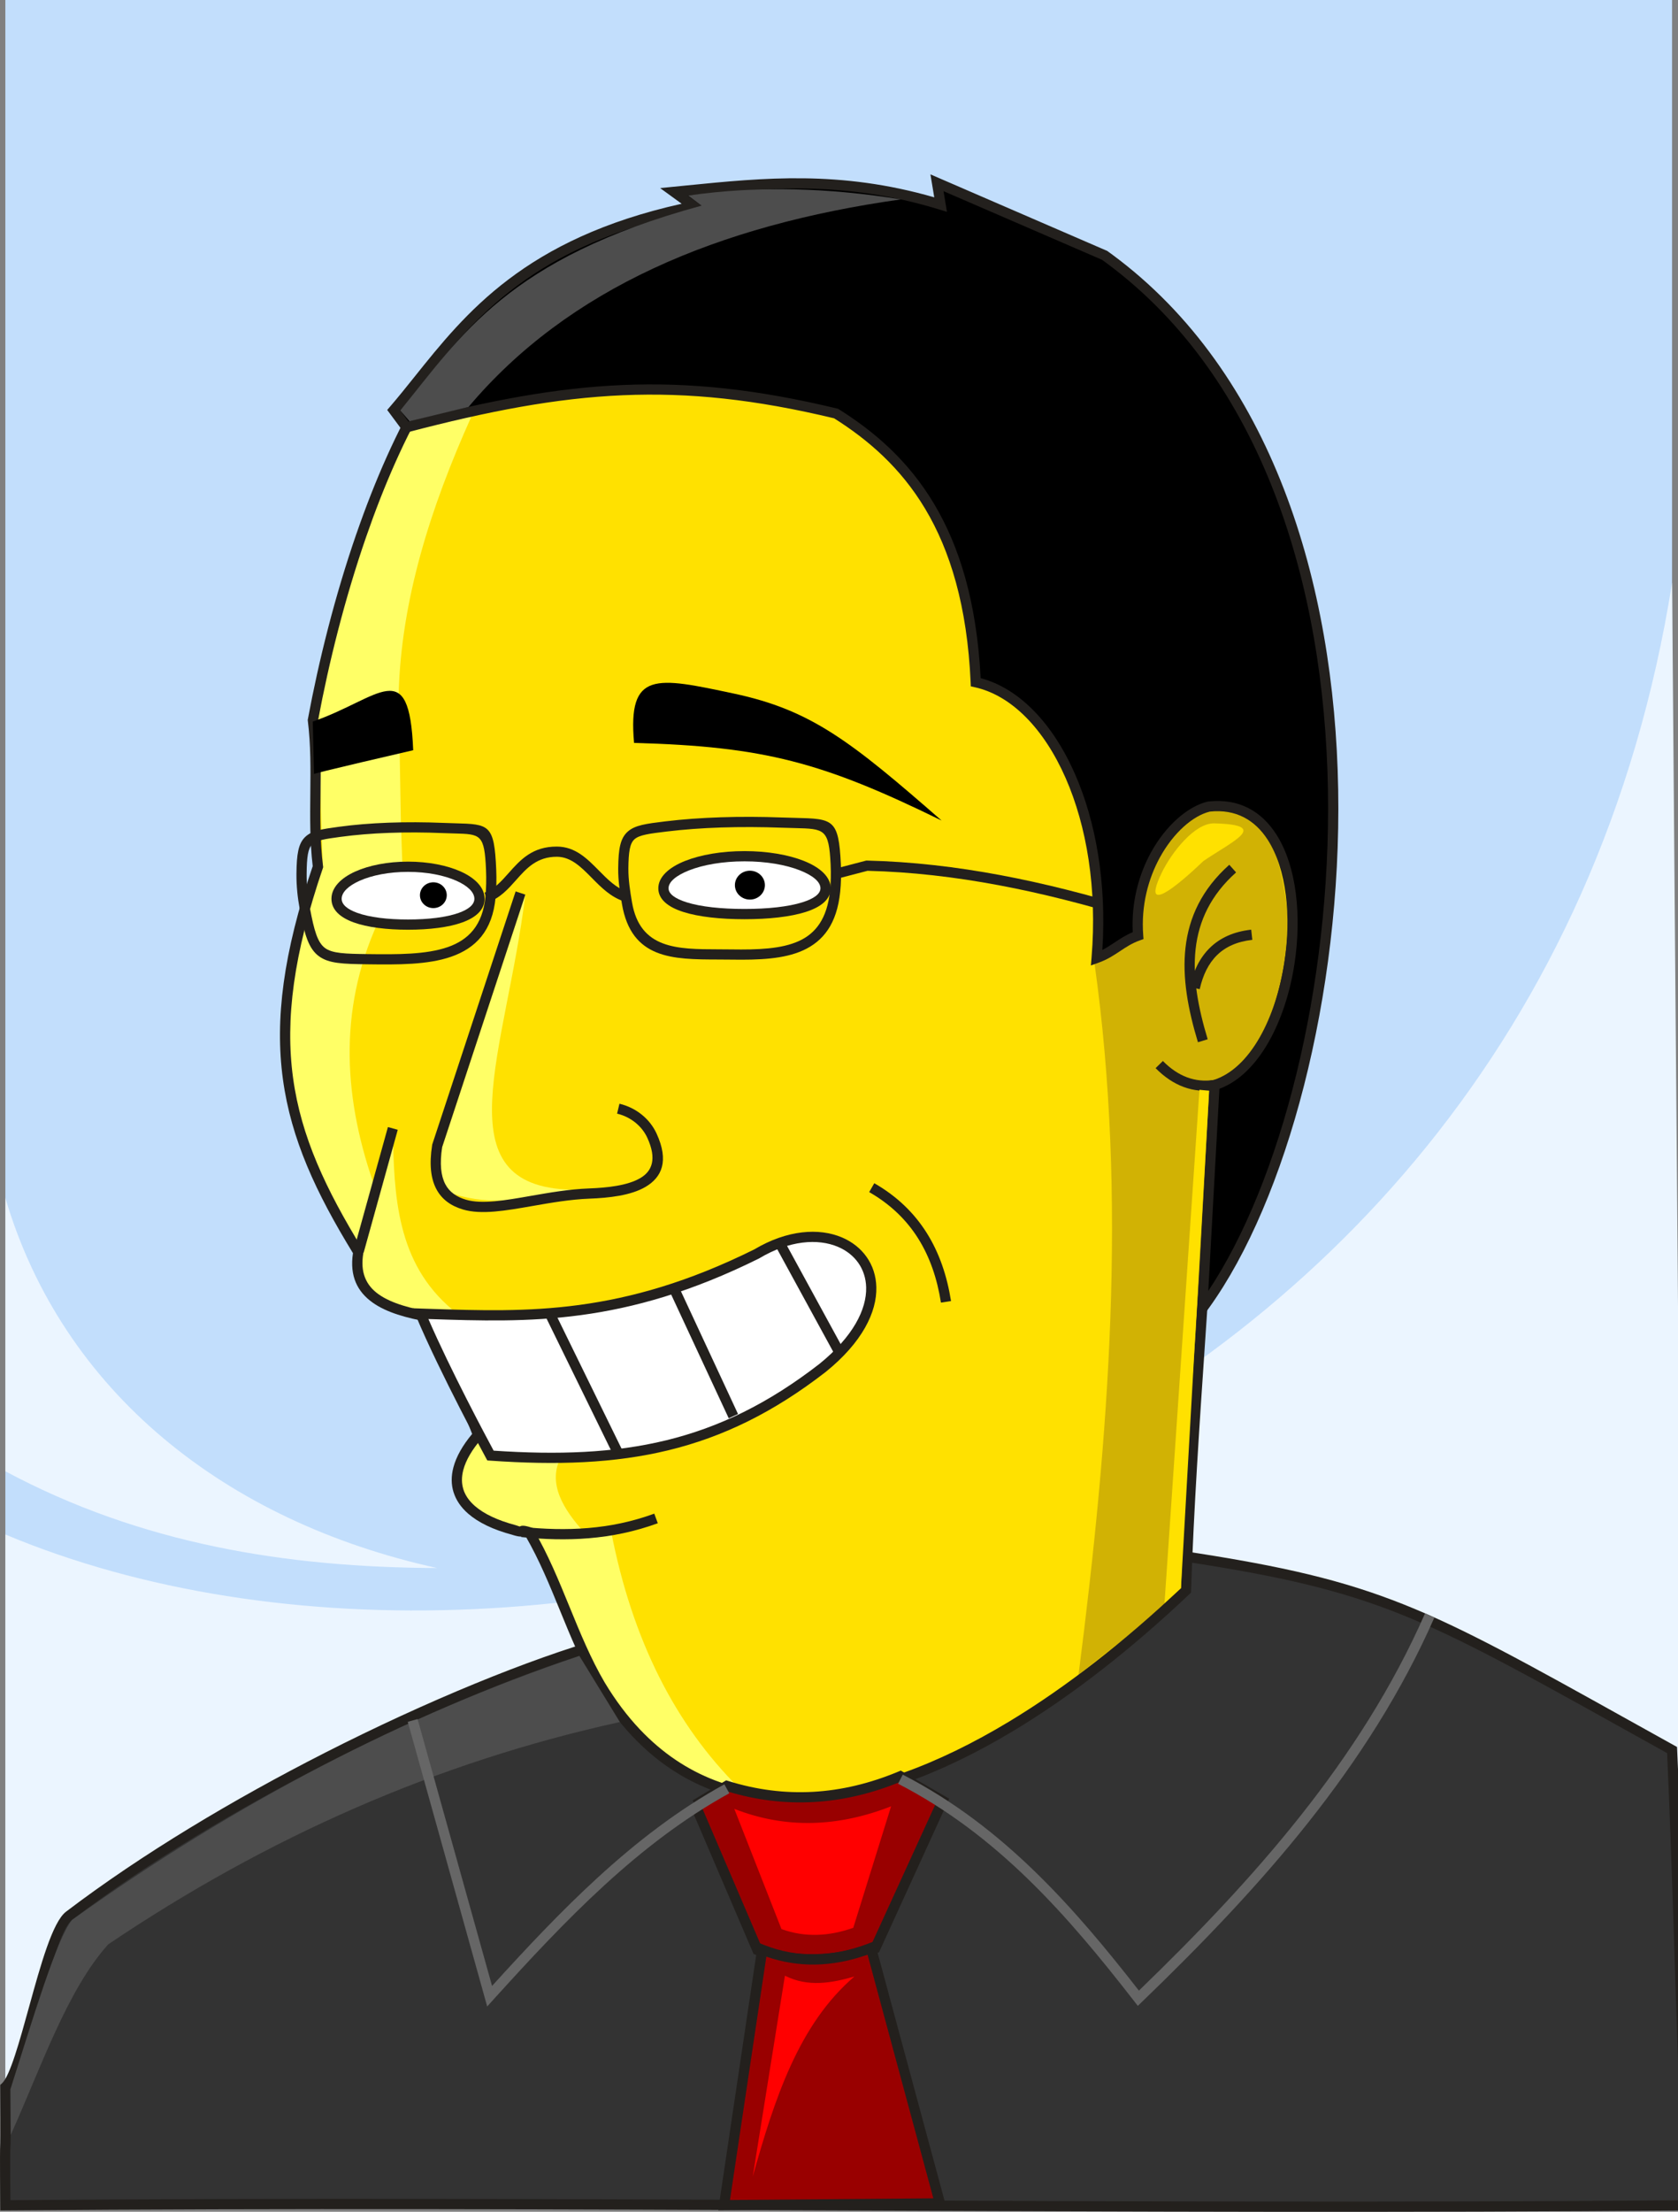 <?xml version="1.0" encoding="UTF-8" standalone="no"?>
<!-- Creator: CorelDRAW -->

<svg
   xmlns:dc="http://purl.org/dc/elements/1.1/"
   xmlns:cc="http://creativecommons.org/ns#"
   xmlns:rdf="http://www.w3.org/1999/02/22-rdf-syntax-ns#"
   xmlns:svg="http://www.w3.org/2000/svg"
   xmlns="http://www.w3.org/2000/svg"
   xmlns:sodipodi="http://sodipodi.sourceforge.net/DTD/sodipodi-0.dtd"
   xmlns:inkscape="http://www.inkscape.org/namespaces/inkscape"
   xml:space="preserve"
   width="205"
   height="270"
   style="fill-rule:evenodd"
   viewBox="0 0 125.625 165.457"
   id="svg2"
   version="1.1"
   inkscape:version="0.48.4 r9939"
   sodipodi:docname="rene_simpson.svg"><rect x="0" y="0" width="125.625" height="165.457" fill="#808080" stroke="none"/><sodipodi:namedview
     pagecolor="#ffffff"
     bordercolor="#666666"
     borderopacity="1"
     objecttolerance="10"
     gridtolerance="10"
     guidetolerance="10"
     inkscape:pageopacity="0"
     inkscape:pageshadow="2"
     inkscape:window-width="1209"
     inkscape:window-height="758"
     id="namedview226"
     showgrid="false"
     inkscape:zoom="1.7346896"
     inkscape:cx="151.23628"
     inkscape:cy="124.49318"
     inkscape:window-x="0"
     inkscape:window-y="0"
     inkscape:window-maximized="0"
     inkscape:current-layer="svg2"
     fit-margin-top="0"
     fit-margin-left="0"
     fit-margin-right="0"
     fit-margin-bottom="0" /><defs
     id="defs4"><style
       type="text/css"
       id="style6">
    .fil14 {fill:none}
    .fil8 {fill:black}
    .fil13 {fill:#1C1C1C}
    .fil2 {fill:#333333}
    .fil11 {fill:#4D4D4D}
    .fil9 {fill:#990000}
    .fil0 {fill:#C2DEFC}
    .fil16 {fill:#C4A00E}
    .fil6 {fill:#D1B204}
    .fil1 {fill:#EBF5FF}
    .fil12 {fill:red}
    .fil15 {fill:#FF6666}
    .fil4 {fill:#FFE100}
    .fil5 {fill:#FFFF66}
    .fil7 {fill:white}
    .fil3 {fill:#23201D;fill-rule:nonzero}
    .fil10 {fill:#666666;fill-rule:nonzero}
   </style></defs><g
     id="Ebene_x0020_1"
     transform="translate(-1.3170057e-5,-1.107)"><rect
       class="fil0"
       x="0.4"
       y="0.682"
       width="124.781"
       height="165.4"
       id="rect10"
       style="fill:#c2defc" /><path
       class="fil1"
       d="m 0.4,115.898 c 40.55,16.996 114.009,-3.374 124.781,-71.194 0.332,40.46 0.664,80.92 0.996,121.38 -41.925,-6.5e-4 -83.851,-0.001 -125.777,-0.002 0,-13.847 0,-36.338 0,-50.184 z"
       id="path14"
       inkscape:connector-curvature="0"
       style="fill:#ebf5ff" /><path
       class="fil2"
       d="m 45.319,123.991 c -10.44,2.977 -28.117,11.284 -40.147,20.427 -1.718,1.306 -3.322,11.496 -4.772,12.823 0.065,7.806 -0.065,1.035 0,8.841 42.072,-0.349 83.945,0.349 126.018,0 -0.454,-9.722 -0.784,-24.337 -1.237,-34.059 -18.146,-10.068 -21.066,-12.129 -36.297,-14.455 -14.522,2.141 -29.044,4.282 -43.565,6.423 z"
       id="path18"
       inkscape:connector-curvature="0"
       style="fill:#333333" /><path
       class="fil3"
       d="m 45.401,124.366 c -5.526,1.578 -13.087,4.655 -20.761,8.559 -6.773,3.446 -13.627,7.533 -19.237,11.796 -0.804,0.611 -1.662,3.715 -2.483,6.686 -0.722,2.611 -1.416,5.123 -2.137,5.982 0.031,3.78 0.015,4.037 -0.001,4.294 l 0,0.002 c -0.015,0.248 -0.031,0.498 -0.003,4.012 20.912,-0.171 41.776,-0.084 62.639,0.003 20.85,0.086 41.702,0.173 62.601,0.003 -0.218,-4.786 -0.41,-10.716 -0.601,-16.646 -0.193,-5.986 -0.386,-11.971 -0.608,-16.804 -1.135,-0.629 -2.21,-1.228 -3.232,-1.797 -15.099,-8.403 -18.588,-10.344 -32.696,-12.502 l -43.481,6.41 z m -21.108,7.877 c 7.727,-3.931 15.349,-7.031 20.921,-8.62 l 0.105,0.368 -0.055,-0.378 43.565,-6.423 0.057,-0.008 0.055,0.008 c 14.286,2.181 17.787,4.129 33.008,12.6 1.077,0.6 2.214,1.232 3.418,1.9 l 0.186,0.103 0.01,0.214 c 0.226,4.849 0.422,10.938 0.618,17.027 0.196,6.079 0.392,12.159 0.619,17.032 l 0.018,0.395 -0.397,0.003 c -21.036,0.175 -42.022,0.087 -63.007,0 -20.987,-0.087 -41.974,-0.175 -63.011,0 l -0.381,0.003 -0.003,-0.382 c -0.032,-3.926 -0.016,-4.187 2.1714e-4,-4.447 0.016,-0.257 0.032,-0.52 -2.1714e-4,-4.394 l -0.001,-0.169 0.126,-0.115 c 0.603,-0.551 1.307,-3.1 2.041,-5.756 0.854,-3.091 1.747,-6.322 2.758,-7.09 5.657,-4.299 12.549,-8.411 19.351,-11.871 z"
       id="path20"
       inkscape:connector-curvature="0"
       style="fill:#23201d;fill-rule:nonzero" /><path
       class="fil4"
       d="m 31.986,30.261 c -4.2,6.931 -7.071,16.7 -8.559,24.716 0.453,3.667 -0.076,7.296 0.377,10.963 -4.415,12.948 -2.57,19.733 3.022,28.832 -0.573,3.286 2.155,4.321 5.568,4.889 1.539,3.893 1.856,4.895 3.395,8.788 -2.801,3.213 -1.895,5.895 2.716,7.119 0.86,0.272 0.251,-0.115 1.111,0.156 2.128,3.622 3.206,7.832 5.334,11.453 8.935,14.815 26.928,8.908 43.84,-7.099 0.407,-12.313 1.73,-25.488 2.138,-37.802 6.714,-0.969 9.148,-23.224 -0.679,-21.594 -7.334,-10.91 -14.668,-21.82 -22.001,-32.73 -12.087,0.77 -24.174,1.539 -36.261,2.309 z"
       id="path22"
       inkscape:connector-curvature="0"
       style="fill:#ffe100" /><path
       class="fil5"
       d="m 39.841,115.809 c 1.97,-0.048 3.94,-0.096 5.911,-0.144 1.584,8.175 4.84,14.492 9.562,19.181 -5.97,-1.366 -9.675,-5.21 -11.888,-10.683 -1.195,-2.785 -2.39,-5.569 -3.584,-8.354 z"
       id="path24"
       inkscape:connector-curvature="0"
       style="fill:#ffff66" /><path
       class="fil5"
       d="m 35.788,108.449 c 0.31,0.514 0.62,1.029 0.93,1.544 1.748,0.056 3.495,0.111 5.243,0.167 -0.947,1.939 0.163,3.811 1.849,5.665 -5.159,0.397 -8.616,-0.605 -9.587,-3.65 0.228,-1.657 0.73,-2.925 1.564,-3.725 z"
       id="path26"
       inkscape:connector-curvature="0"
       style="fill:#ffff66" /><path
       class="fil5"
       d="m 39.331,68.029 c -1.437,11.769 -6.333,21.839 3.46,22.078 -3.095,0.785 -6.103,1.204 -8.808,0.323 -1.059,-0.6 -1.306,-1.805 -0.881,-3.511 2.076,-6.297 4.153,-12.593 6.229,-18.89 z"
       id="path28"
       inkscape:connector-curvature="0"
       style="fill:#ffff66" /><path
       class="fil6"
       d="m 81.949,73.231 c 2.457,17.513 1.091,35.299 -1.203,53.151 2.681,-2.101 5.362,-4.202 8.044,-6.303 0.713,-12.601 1.425,-25.202 2.138,-37.802 4.111,-1.801 5.985,-9.06 5.378,-13.621 -0.486,-3.644 -1.528,-6.976 -5.071,-7.248 -4.037,0.708 -5.596,4.497 -6.029,9.687 -1.085,0.712 -2.171,1.424 -3.256,2.136 z"
       id="path30"
       inkscape:connector-curvature="0"
       style="fill:#d1b204" /><path
       class="fil5"
       d="m 35.286,32.282 c -3.071,6.826 -5.244,13.704 -5.44,20.7 0.056,3.214 0.112,6.428 0.168,9.643 0.038,1.109 0.077,2.219 0.115,3.328 -0.617,1.394 -1.233,2.788 -1.85,4.182 -3.007,6.66 -2.548,13.32 -0.144,19.98 0.425,-1.531 0.851,-3.063 1.276,-4.594 0.074,5.045 0.277,10.041 4.449,13.55 -4.048,0.202 -7.491,-0.164 -6.708,-4.5 -5.667,-7.389 -8.191,-16.2 -2.986,-28.509 -0.117,-3.692 -0.235,-7.384 -0.352,-11.076 1.112,-7.299 3.005,-14.602 6.614,-21.913 1.619,-0.264 3.239,-0.528 4.858,-0.791 z"
       id="path32"
       inkscape:connector-curvature="0"
       style="fill:#ffff66" /><path
       class="fil3"
       d="m 32.209,30.63 c -1.87,3.123 -3.474,6.817 -4.804,10.659 -1.59,4.591 -2.79,9.395 -3.591,13.697 0.221,1.829 0.202,3.652 0.183,5.474 -0.019,1.807 -0.038,3.615 0.187,5.433 l 0.011,0.086 -0.028,0.083 c -2.187,6.415 -2.826,11.294 -2.226,15.686 0.599,4.387 2.441,8.315 5.211,12.823 l 0.076,0.123 -0.025,0.142 c -0.256,1.472 0.218,2.435 1.134,3.088 0.98,0.7 2.464,1.084 4.12,1.36 l 0.214,0.036 0.079,0.201 c 0.75,1.896 1.225,3.149 1.699,4.4 0.453,1.196 0.908,2.394 1.696,4.388 l 0.085,0.215 -0.154,0.177 c -0.732,0.84 -1.196,1.634 -1.389,2.364 -0.139,0.522 -0.137,1.011 0.005,1.458 l -0.001,4.4e-4 c 0.142,0.449 0.43,0.866 0.863,1.243 0.672,0.586 1.689,1.073 3.049,1.434 l 0.018,0.005 c 0.289,0.091 0.275,0.098 0.28,0.096 0.13,-0.06 0.26,-0.119 0.831,0.06 l 0.139,0.044 0.075,0.128 c 1.076,1.831 1.884,3.804 2.691,5.775 l 4.35e-4,-2.2e-4 c 0.796,1.944 1.592,3.889 2.641,5.675 l 8.68e-4,-4.3e-4 c 0.807,1.338 1.685,2.501 2.627,3.495 3.344,3.533 7.535,5.018 12.228,4.813 4.736,-0.206 9.992,-2.129 15.417,-5.4 4.247,-2.562 8.591,-5.946 12.865,-9.978 0.206,-6.133 0.635,-12.445 1.064,-18.757 0.433,-6.379 0.866,-12.758 1.069,-18.888 l 0.01,-0.321 0.317,-0.046 c 2.757,-0.398 4.762,-4.768 5.366,-9.42 l 2.17e-4,0 c 0.201,-1.548 0.244,-3.126 0.106,-4.6 -0.137,-1.458 -0.452,-2.814 -0.968,-3.934 -0.944,-2.049 -2.584,-3.297 -5.068,-2.885 l -0.241,0.04 -0.137,-0.205 -21.878,-32.547 -35.844,2.282 z m -5.526,10.411 c 1.371,-3.96 3.032,-7.769 4.976,-10.977 l 0.326,0.198 -0.024,-0.382 36.261,-2.309 0.218,-0.014 0.123,0.183 21.867,32.53 c 2.758,-0.362 4.584,1.06 5.641,3.355 0.552,1.199 0.889,2.64 1.034,4.185 0.143,1.529 0.099,3.164 -0.109,4.765 l 0,0.002 c -0.622,4.786 -2.732,9.307 -5.698,10.017 -0.208,6.087 -0.634,12.349 -1.059,18.61 -0.433,6.379 -0.866,12.757 -1.069,18.887 l -0.005,0.157 -0.114,0.108 c -4.357,4.123 -8.783,7.579 -13.108,10.188 -5.53,3.335 -10.908,5.296 -15.779,5.508 -4.914,0.215 -9.305,-1.344 -12.815,-5.052 -0.985,-1.041 -1.898,-2.246 -2.728,-3.624 l -0.002,-0.005 c -1.078,-1.835 -1.885,-3.805 -2.691,-5.775 l 0,-0.001 c -0.777,-1.898 -1.554,-3.796 -2.569,-5.551 -0.145,-0.048 -0.136,-0.052 -0.14,-0.051 -0.13,0.06 -0.26,0.12 -0.831,-0.06 l 0,-2.2e-4 c -1.467,-0.391 -2.58,-0.932 -3.339,-1.593 -0.539,-0.47 -0.902,-1.002 -1.087,-1.587 l -0.002,0 c -0.186,-0.587 -0.191,-1.218 -0.014,-1.883 0.209,-0.788 0.677,-1.625 1.401,-2.493 -0.702,-1.781 -1.159,-2.984 -1.615,-4.187 -0.438,-1.156 -0.877,-2.311 -1.617,-4.188 -1.67,-0.291 -3.174,-0.705 -4.223,-1.455 -1.127,-0.804 -1.728,-1.962 -1.468,-3.695 -2.78,-4.541 -4.63,-8.525 -5.242,-13.001 -0.614,-4.493 0.025,-9.458 2.23,-15.949 -0.217,-1.82 -0.198,-3.634 -0.18,-5.446 0.019,-1.806 0.038,-3.613 -0.187,-5.431 l -0.007,-0.055 0.011,-0.06 c 0.807,-4.348 2.021,-9.214 3.632,-13.867 z"
       id="path34"
       inkscape:connector-curvature="0"
       style="fill:#23201d;fill-rule:nonzero" /><path
       class="fil3"
       d="M 39.331,68.029 33.102,86.919 c -0.192,1.252 -0.091,2.145 0.233,2.768 0.312,0.598 0.849,0.959 1.544,1.165 1.2,0.356 2.927,0.054 4.858,-0.284 1.38,-0.241 2.862,-0.501 4.375,-0.558 1.345,-0.051 2.874,-0.21 3.837,-0.781 0.861,-0.51 1.245,-1.415 0.512,-3.009 -0.2,-0.435 -0.509,-0.829 -0.904,-1.144 -0.381,-0.305 -0.841,-0.537 -1.358,-0.661 l 0.177,-0.742 c 0.631,0.152 1.194,0.435 1.659,0.808 0.486,0.389 0.87,0.879 1.12,1.423 0.948,2.062 0.386,3.271 -0.817,3.984 -1.101,0.653 -2.754,0.831 -4.199,0.886 -1.447,0.055 -2.909,0.311 -4.271,0.549 -2.022,0.353 -3.832,0.67 -5.205,0.263 -0.889,-0.264 -1.586,-0.742 -2.005,-1.545 -0.403,-0.772 -0.532,-1.831 -0.305,-3.276 l 0.006,-0.039 0.007,-0.022 6.237,-18.913 0.727,0.239 z"
       id="path36"
       inkscape:connector-curvature="0"
       style="fill:#23201d;fill-rule:nonzero" /><path
       class="fil3"
       d="m 65.453,89.62 c 1.702,0.975 2.991,2.231 3.929,3.721 0.933,1.483 1.517,3.195 1.817,5.094 l -0.754,0.117 c -0.283,-1.796 -0.832,-3.412 -1.709,-4.804 -0.872,-1.384 -2.072,-2.553 -3.663,-3.464 l 0.38,-0.664 z"
       id="path38"
       inkscape:connector-curvature="0"
       style="fill:#23201d;fill-rule:nonzero" /><path
       class="fil7"
       d="m 31.485,99.377 c 7.636,0.246 14.849,0.648 25.159,-4.466 6.802,-4.065 12.621,2.322 4.937,8.526 -7.734,5.995 -14.959,7.248 -24.861,6.555 0,0 -3.449,-6.353 -5.234,-10.615 z"
       id="path40"
       inkscape:connector-curvature="0"
       style="fill:#ffffff" /><path
       class="fil3"
       d="m 31.497,98.996 0.673,0.022 c 7.339,0.241 14.379,0.472 24.296,-4.445 2.488,-1.48 4.868,-1.62 6.569,-0.897 0.767,0.326 1.399,0.827 1.845,1.46 0.448,0.635 0.707,1.402 0.728,2.258 0.046,1.853 -1.041,4.123 -3.788,6.341 l -0.006,0.005 c -3.911,3.031 -7.698,4.866 -11.761,5.854 -4.055,0.986 -8.373,1.129 -13.359,0.78 l -0.211,-0.015 -0.101,-0.186 c -0.01,-0.018 -3.458,-6.369 -5.251,-10.65 l -0.229,-0.548 0.594,0.02 z m 0.649,0.785 -0.074,-0.002 c 1.637,3.779 4.333,8.825 4.884,9.847 4.826,0.325 9.008,0.178 12.918,-0.774 3.956,-0.963 7.648,-2.752 11.469,-5.713 2.538,-2.05 3.543,-4.092 3.503,-5.727 -0.017,-0.697 -0.228,-1.321 -0.59,-1.835 -0.364,-0.517 -0.884,-0.928 -1.519,-1.197 -1.5,-0.637 -3.631,-0.493 -5.896,0.86 l -0.027,0.015 c -10.091,5.006 -17.227,4.771 -24.667,4.527 z m 29.195,3.359 8.69e-4,-6.5e-4"
       id="path42"
       inkscape:connector-curvature="0"
       style="fill:#23201d;fill-rule:nonzero" /><path
       class="fil3"
       d="m 39.092,115.33 c 1.64,0.168 3.286,0.224 4.94,0.085 1.644,-0.138 3.294,-0.47 4.951,-1.077 l 0.263,0.718 c -1.727,0.633 -3.443,0.978 -5.151,1.121 -1.698,0.143 -3.392,0.085 -5.081,-0.088 l 0.078,-0.76 z"
       id="path44"
       inkscape:connector-curvature="0"
       style="fill:#23201d;fill-rule:nonzero" /><polygon
       class="fil3"
       points="26.49,94.608 29.042,85.419 29.778,85.623 27.226,94.811 "
       id="polygon46"
       style="fill:#23201d;fill-rule:nonzero" /><path
       class="fil3"
       d="m 47.045,66.082 c -0.004,0.408 0.027,0.825 0.077,1.247 0.051,0.427 0.121,0.852 0.194,1.279 0.599,3.5 3.397,3.508 6.443,3.515 0.334,0.001 0.672,0.002 1.006,0.007 1.953,0.03 3.729,-0.029 5.043,-0.626 1.257,-0.571 2.114,-1.672 2.33,-3.744 0.032,-0.311 0.053,-0.632 0.061,-0.961 0.008,-0.322 0.004,-0.66 -0.013,-1.011 -0.128,-2.673 -0.451,-2.681 -2.683,-2.735 -0.301,-0.007 -0.633,-0.015 -0.983,-0.028 -1.521,-0.057 -3.057,-0.064 -4.55,-0.015 -1.401,0.046 -2.772,0.145 -4.068,0.302 -1.285,0.155 -2.033,0.251 -2.399,0.576 -0.353,0.313 -0.446,0.943 -0.459,2.195 z m -0.683,1.336 c -0.053,-0.441 -0.085,-0.887 -0.08,-1.343 0.015,-1.488 0.16,-2.267 0.717,-2.76 0.543,-0.482 1.38,-0.591 2.815,-0.764 1.302,-0.158 2.697,-0.257 4.134,-0.305 1.511,-0.05 3.064,-0.042 4.601,0.015 0.365,0.014 0.684,0.021 0.974,0.028 2.854,0.069 3.266,0.079 3.428,3.462 0.017,0.363 0.021,0.719 0.013,1.065 -0.009,0.356 -0.031,0.697 -0.064,1.021 -0.249,2.393 -1.271,3.68 -2.776,4.364 -1.447,0.657 -3.319,0.723 -5.367,0.692 -0.336,-0.005 -0.668,-0.006 -0.997,-0.007 -3.383,-0.009 -6.49,-0.017 -7.197,-4.15 -0.076,-0.442 -0.148,-0.882 -0.2,-1.318 z"
       id="path48"
       inkscape:connector-curvature="0"
       style="fill:#23201d;fill-rule:nonzero" /><path
       class="fil3"
       d="m 22.957,66.485 c -0.004,0.417 0.017,0.837 0.058,1.258 0.041,0.418 0.103,0.84 0.182,1.263 0.32,1.733 0.582,2.606 1.13,3.015 l -4.34e-4,6.51e-4 c 0.552,0.41 1.507,0.437 3.19,0.459 2.232,0.03 4.39,0.039 6.011,-0.525 1.541,-0.537 2.614,-1.624 2.816,-3.788 0.029,-0.307 0.047,-0.628 0.054,-0.961 0.007,-0.325 0.004,-0.665 -0.011,-1.019 -0.114,-2.671 -0.397,-2.679 -2.354,-2.732 -0.272,-0.007 -0.572,-0.016 -0.879,-0.028 -1.356,-0.057 -2.724,-0.065 -4.054,-0.015 -1.253,0.046 -2.474,0.144 -3.622,0.3 -1.133,0.154 -1.791,0.248 -2.108,0.562 -0.317,0.315 -0.401,0.95 -0.413,2.21 z m -0.702,1.329 c -0.043,-0.443 -0.065,-0.889 -0.061,-1.335 0.014,-1.479 0.142,-2.254 0.637,-2.745 0.495,-0.492 1.25,-0.602 2.545,-0.778 1.171,-0.159 2.418,-0.259 3.697,-0.306 1.351,-0.05 2.738,-0.042 4.111,0.015 0.33,0.014 0.611,0.021 0.867,0.028 2.581,0.069 2.955,0.08 3.099,3.465 0.015,0.364 0.019,0.719 0.011,1.063 -0.008,0.351 -0.027,0.69 -0.058,1.014 -0.236,2.531 -1.503,3.806 -3.325,4.441 -1.742,0.607 -3.971,0.599 -6.272,0.567 -1.844,-0.025 -2.895,-0.057 -3.636,-0.609 l -0.002,0 c -0.745,-0.555 -1.065,-1.553 -1.424,-3.491 -0.081,-0.44 -0.147,-0.883 -0.19,-1.329 z"
       id="path50"
       inkscape:connector-curvature="0"
       style="fill:#23201d;fill-rule:nonzero" /><path
       class="fil3"
       d="m 36.276,67.884 c 0.729,-0.256 1.258,-0.852 1.796,-1.457 0.877,-0.988 1.778,-2.001 3.63,-1.99 1.372,0.009 2.248,0.895 3.144,1.803 0.641,0.649 1.294,1.31 2.115,1.575 l -0.233,0.727 c -1.001,-0.323 -1.721,-1.052 -2.426,-1.767 -0.784,-0.794 -1.549,-1.569 -2.602,-1.576 -1.505,-0.009 -2.291,0.874 -3.055,1.735 -0.603,0.679 -1.197,1.347 -2.116,1.67 l -0.251,-0.721 z"
       id="path52"
       inkscape:connector-curvature="0"
       style="fill:#23201d;fill-rule:nonzero" /><path
       class="fil3"
       d="m 62.227,66.17 2.579,-0.674 0.051,-0.013 0.054,0.001 c 3.363,0.08 6.691,0.472 9.993,1.09 3.304,0.619 6.58,1.464 9.836,2.45 l -0.221,0.733 c -3.24,-0.981 -6.49,-1.82 -9.755,-2.431 -3.25,-0.609 -6.52,-0.996 -9.816,-1.077 l -2.528,0.661 -0.192,-0.739 z"
       id="path54"
       inkscape:connector-curvature="0"
       style="fill:#23201d;fill-rule:nonzero" /><path
       class="fil3"
       d="m 92.541,66.369 c -1.906,1.7 -2.794,3.636 -3.029,5.721 -0.239,2.118 0.187,4.404 0.903,6.763 L 89.685,79.074 c -0.744,-2.45 -1.185,-4.834 -0.933,-7.068 0.256,-2.267 1.217,-4.368 3.28,-6.208 l 0.509,0.572 z"
       id="path56"
       inkscape:connector-curvature="0"
       style="fill:#23201d;fill-rule:nonzero" /><path
       class="fil3"
       d="m 89.071,74.938 c 0.271,-1.202 0.758,-2.195 1.511,-2.93 0.757,-0.74 1.772,-1.209 3.09,-1.355 l 0.084,0.76 c -1.14,0.127 -2.006,0.522 -2.641,1.143 -0.64,0.626 -1.06,1.491 -1.298,2.55 l -0.745,-0.168 z"
       id="path58"
       inkscape:connector-curvature="0"
       style="fill:#23201d;fill-rule:nonzero" /><path
       class="fil7"
       d="m 30.546,65.946 c 2.954,0 5.35,1.073 5.35,2.397 0,1.323 -2.396,1.932 -5.35,1.932 -2.955,0 -5.351,-0.609 -5.351,-1.932 0,-1.323 2.396,-2.397 5.351,-2.397 z"
       id="path60"
       inkscape:connector-curvature="0"
       style="fill:#ffffff" /><path
       class="fil3"
       d="m 30.546,65.563 c 1.53,0 2.924,0.282 3.939,0.736 1.108,0.496 1.795,1.217 1.795,2.043 0,0.813 -0.634,1.395 -1.67,1.769 -1.022,0.369 -2.468,0.546 -4.063,0.546 -1.595,0 -3.041,-0.177 -4.063,-0.546 -1.037,-0.374 -1.67,-0.957 -1.67,-1.769 0,-0.826 0.686,-1.547 1.795,-2.043 1.015,-0.455 2.409,-0.736 3.939,-0.736 z m 3.627,1.434 c -0.921,-0.412 -2.203,-0.668 -3.627,-0.668 -1.424,0 -2.707,0.255 -3.627,0.668 -0.828,0.371 -1.34,0.849 -1.34,1.346 0,0.44 0.441,0.791 1.162,1.051 0.933,0.337 2.289,0.498 3.806,0.498 1.516,0 2.873,-0.161 3.806,-0.498 0.721,-0.26 1.162,-0.611 1.162,-1.051 0,-0.497 -0.512,-0.975 -1.34,-1.346 z"
       id="path62"
       inkscape:connector-curvature="0"
       style="fill:#23201d;fill-rule:nonzero" /><path
       class="fil7"
       d="m 55.738,65.158 c 3.351,0 6.069,1.073 6.069,2.397 0,1.323 -2.718,1.932 -6.069,1.932 -3.351,0 -6.069,-0.609 -6.069,-1.932 0,-1.323 2.718,-2.397 6.069,-2.397 z"
       id="path64"
       inkscape:connector-curvature="0"
       style="fill:#ffffff" /><path
       class="fil3"
       d="m 55.738,64.775 c 1.724,0 3.292,0.279 4.432,0.729 1.248,0.493 2.02,1.216 2.02,2.051 0,0.82 -0.711,1.404 -1.874,1.774 -1.15,0.366 -2.78,0.542 -4.578,0.542 -1.798,0 -3.428,-0.175 -4.578,-0.542 -1.163,-0.37 -1.874,-0.953 -1.874,-1.774 0,-0.835 0.772,-1.558 2.02,-2.051 l 0.002,0 c 1.14,-0.45 2.708,-0.729 4.431,-0.729 z m 4.15,1.441 c -1.056,-0.417 -2.523,-0.675 -4.15,-0.675 -1.627,0 -3.095,0.258 -4.151,0.675 l 2.17e-4,4.34e-4 c -0.949,0.375 -1.536,0.851 -1.536,1.338 0,0.433 0.508,0.782 1.339,1.047 1.067,0.34 2.617,0.502 4.348,0.502 1.731,0 3.28,-0.163 4.347,-0.502 0.831,-0.264 1.338,-0.614 1.338,-1.047 0,-0.488 -0.587,-0.964 -1.536,-1.338 z"
       id="path66"
       inkscape:connector-curvature="0"
       style="fill:#23201d;fill-rule:nonzero" /><ellipse
       class="fil8"
       cx="32.443"
       cy="68.074"
       rx="1.004"
       ry="0.965"
       id="ellipse68"
       sodipodi:cx="32.4431"
       sodipodi:cy="68.074097"
       sodipodi:rx="1.00393"
       sodipodi:ry="0.965316"
       style="fill:#000000"
       d="m 33.447,68.074 c 0,0.533 -0.449,0.965 -1.004,0.965 -0.554,0 -1.004,-0.432 -1.004,-0.965 0,-0.533 0.449,-0.965 1.004,-0.965 0.554,0 1.004,0.432 1.004,0.965 z" /><ellipse
       class="fil8"
       cx="56.142"
       cy="67.322"
       rx="1.123"
       ry="1.08"
       id="ellipse70"
       sodipodi:cx="56.1423"
       sodipodi:cy="67.321899"
       sodipodi:rx="1.12291"
       sodipodi:ry="1.07972"
       style="fill:#000000"
       d="m 57.265,67.322 c 0,0.596 -0.503,1.08 -1.123,1.08 -0.62,0 -1.123,-0.483 -1.123,-1.08 0,-0.596 0.503,-1.08 1.123,-1.08 0.62,0 1.123,0.483 1.123,1.08 z" /><path
       class="fil8"
       d="m 47.47,56.682 c 9.765,0.266 14.113,1.449 23.022,5.806 -6.82,-5.957 -9.778,-8.271 -15.565,-9.5 -5.821,-1.236 -7.94,-1.719 -7.457,3.694 z"
       id="path72"
       inkscape:connector-curvature="0"
       style="fill:#000000" /><path
       class="fil8"
       d="m 23.509,59.013 c -0.457,0.035 7.425,-1.784 7.425,-1.784 -0.293,-7.211 -2.492,-3.879 -7.519,-2.143 0.031,1.309 0.062,2.617 0.093,3.926 z"
       id="path74"
       inkscape:connector-curvature="0"
       style="fill:#000000" /><path
       class="fil8"
       d="M 62.591,32.042 C 50.725,29.183 42.572,29.889 30.428,33.074 c -0.317,-0.426 -0.634,-0.853 -0.951,-1.28 4.449,-5.162 8.25,-12.344 22.474,-15.249 -0.498,-0.362 -0.996,-0.724 -1.494,-1.086 6.193,-0.607 12.294,-1.398 19.964,0.951 -0.09,-0.543 -0.181,-1.087 -0.271,-1.63 4.708,2.037 7.845,3.395 12.553,5.432 24.194,17.401 18.972,63.026 7.304,78.782 0.307,-5.572 0.614,-11.144 0.921,-16.716 7.081,-2.188 8.617,-21.83 -0.425,-20.833 -2.515,0.599 -5.676,4.619 -5.297,9.651 -1.268,0.453 -1.838,1.222 -3.105,1.675 0.886,-10.666 -3.41,-19.39 -9.051,-20.628 -0.52,-11.613 -5.228,-16.819 -10.457,-20.1 z"
       id="path76"
       inkscape:connector-curvature="0"
       style="fill:#000000" /><path
       class="fil3"
       d="M 62.44,32.398 C 56.571,30.988 51.616,30.458 46.63,30.673 41.621,30.889 36.571,31.858 30.523,33.443 l -0.248,0.065 -0.154,-0.208 -0.951,-1.28 -0.182,-0.245 0.2,-0.232 c 0.634,-0.736 1.239,-1.491 1.86,-2.267 3.805,-4.755 8.259,-10.318 19.986,-12.926 l -0.801,-0.583 -0.812,-0.59 0.999,-0.099 1.028,-0.102 c 5.724,-0.571 11.449,-1.141 18.496,0.893 l -0.171,-1.027 -0.115,-0.691 0.643,0.278 12.553,5.432 0.04,0.017 0.032,0.023 c 0.137,0.098 0.264,0.191 0.377,0.275 11.922,8.828 16.615,24.515 16.881,39.997 0.266,15.456 -3.885,30.73 -9.657,38.755 -0.079,0.109 -0.15,0.207 -0.213,0.292 l -0.758,1.024 0.07,-1.272 0.921,-16.716 0.015,-0.266 0.255,-0.079 c 2.807,-0.867 4.707,-4.706 5.34,-8.812 0.264,-1.713 0.306,-3.465 0.101,-5.066 -0.203,-1.584 -0.648,-3.019 -1.357,-4.115 -0.94,-1.452 -2.362,-2.305 -4.327,-2.098 -1.266,0.31 -2.719,1.574 -3.738,3.431 -0.871,1.587 -1.415,3.599 -1.248,5.814 l 0.022,0.291 -0.274,0.098 c -0.592,0.211 -1.031,0.504 -1.47,0.796 -0.48,0.319 -0.96,0.638 -1.635,0.879 l -0.56,0.2 0.049,-0.592 c 0.428,-5.152 -0.365,-9.839 -1.938,-13.422 -1.619,-3.689 -4.055,-6.195 -6.813,-6.8 l -0.288,-0.063 -0.013,-0.295 c -0.257,-5.736 -1.544,-9.882 -3.409,-12.995 -1.846,-3.08 -4.267,-5.157 -6.818,-6.766 z M 46.597,29.91 c 5.075,-0.219 10.113,0.323 16.082,1.761 l 0.063,0.015 0.053,0.033 c 2.658,1.668 5.186,3.829 7.119,7.053 1.894,3.161 3.21,7.338 3.503,13.066 2.886,0.762 5.401,3.384 7.064,7.174 1.556,3.545 2.372,8.126 2.047,13.158 0.334,-0.17 0.624,-0.363 0.913,-0.555 0.413,-0.275 0.826,-0.55 1.364,-0.775 -0.114,-2.264 0.461,-4.319 1.358,-5.955 1.129,-2.056 2.785,-3.464 4.25,-3.813 l 0.018,-0.004 0.029,-0.003 c 2.311,-0.255 3.98,0.741 5.079,2.439 0.773,1.195 1.256,2.741 1.473,4.435 0.215,1.678 0.173,3.504 -0.101,5.278 -0.654,4.243 -2.643,8.236 -5.618,9.338 l -0.834,15.125 c 5.396,-8.097 9.213,-22.699 8.959,-37.495 -0.263,-15.272 -4.871,-30.73 -16.573,-39.396 -0.121,-0.089 -0.232,-0.171 -0.336,-0.246 l -11.871,-5.136 0.156,0.939 0.101,0.608 -0.589,-0.18 c -7.172,-2.196 -12.98,-1.617 -18.788,-1.038 l -0.029,0.003 0.682,0.496 0.702,0.51 -0.85,0.173 c -12.089,2.47 -16.569,8.067 -20.383,12.834 -0.571,0.713 -1.127,1.409 -1.678,2.058 l 0.616,0.829 c 5.987,-1.56 11.016,-2.514 16.017,-2.729 z"
       id="path78"
       inkscape:connector-curvature="0"
       style="fill:#23201d;fill-rule:nonzero" /><polygon
       class="fil3"
       points="45.951,110.023 40.76,99.423 41.445,99.088 46.636,109.687 "
       id="polygon80"
       style="fill:#23201d;fill-rule:nonzero" /><polygon
       class="fil3"
       points="54.558,107.207 50.037,97.495 50.731,97.172 55.252,106.884 "
       id="polygon82"
       style="fill:#23201d;fill-rule:nonzero" /><polygon
       class="fil3"
       points="62.447,102.352 58.088,94.373 58.759,94.007 63.117,101.987 "
       id="polygon84"
       style="fill:#23201d;fill-rule:nonzero" /><path
       class="fil3"
       d="m 90.981,82.655 c -0.823,0.12 -1.614,0.043 -2.368,-0.236 -0.739,-0.274 -1.44,-0.741 -2.098,-1.407 l 0.545,-0.535 c 0.576,0.583 1.183,0.99 1.816,1.224 0.634,0.235 1.3,0.299 1.997,0.198 l 0.108,0.757 z"
       id="path86"
       inkscape:connector-curvature="0"
       style="fill:#23201d;fill-rule:nonzero" /><path
       class="fil9"
       d="m 52.049,136.116 c 1.551,3.62 3.102,7.241 4.654,10.861 2.943,1.032 5.885,0.86 8.828,-0.136 1.68,-3.675 3.36,-7.349 5.039,-11.023 -1.054,-0.611 -2.108,-1.222 -3.161,-1.832 -4.367,1.82 -8.7,2.06 -12.996,0.72 -0.788,0.47 -1.576,0.941 -2.364,1.411 z"
       id="path88"
       inkscape:connector-curvature="0"
       style="fill:#990000" /><path
       class="fil3"
       d="m 52.532,136.273 4.456,10.398 c 1.374,0.461 2.748,0.654 4.121,0.618 1.377,-0.036 2.759,-0.303 4.145,-0.758 l 4.826,-10.556 -2.699,-1.564 c -2.165,0.882 -4.323,1.383 -6.475,1.501 -2.157,0.119 -4.305,-0.144 -6.442,-0.792 l -1.931,1.152 z m 3.82,10.854 -4.654,-10.861 0.352,-0.15 -0.196,-0.328 2.364,-1.411 0.148,-0.088 0.162,0.051 c 2.104,0.657 4.217,0.926 6.336,0.809 2.122,-0.117 4.255,-0.623 6.399,-1.517 l 0.174,-0.073 0.164,0.095 3.161,1.832 0.3,0.174 -0.144,0.316 -5.039,11.023 -0.069,0.151 -0.155,0.053 c -1.505,0.509 -3.014,0.808 -4.528,0.848 -1.516,0.04 -3.033,-0.182 -4.549,-0.714 l -0.159,-0.056 -0.067,-0.155 z"
       id="path90"
       inkscape:connector-curvature="0"
       style="fill:#23201d;fill-rule:nonzero" /><path
       class="fil9"
       d="m 57.06,146.955 -2.651,19.09 16.163,-0.134 c -1.764,-6.527 -3.597,-12.555 -5.36,-19.081 -2.866,1.103 -5.583,1.145 -8.151,0.125 z"
       id="path92"
       inkscape:connector-curvature="0"
       style="fill:#990000" /><path
       class="fil3"
       d="m 57.373,147.478 -2.723,18.205 15.225,-0.127 -4.924,-18.224 c -1.337,0.472 -2.645,0.718 -3.923,0.738 -1.249,0.019 -2.467,-0.178 -3.655,-0.591 z m -3.541,18.538 2.849,-19.113 0.067,-0.482 0.452,0.18 c 1.236,0.491 2.509,0.727 3.818,0.707 1.313,-0.02 2.665,-0.298 4.056,-0.833 l 0.395,-0.152 0.111,0.41 5.162,19.104 0.129,0.476 -0.495,0.004 -16.163,0.134 -0.442,0.003 0.061,-0.437 z"
       id="path94"
       inkscape:connector-curvature="0"
       style="fill:#23201d;fill-rule:nonzero" /><path
       class="fil10"
       d="m 67.584,133.863 c 3.801,1.954 7.039,4.47 9.953,7.305 2.807,2.731 5.31,5.751 7.728,8.851 4.308,-4.163 8.423,-8.447 12.062,-13.032 3.717,-4.683 6.938,-9.681 9.359,-15.185 l 0.7,0.308 c -2.449,5.568 -5.704,10.621 -9.46,15.353 -3.748,4.722 -7.995,9.125 -12.436,13.402 l -0.307,0.295 -0.261,-0.335 c -2.485,-3.199 -5.047,-6.317 -7.917,-9.109 -2.864,-2.786 -6.043,-5.257 -9.77,-7.173 l 0.35,-0.679 z"
       id="path96"
       inkscape:connector-curvature="0"
       style="fill:#666666;fill-rule:nonzero" /><path
       class="fil11"
       d="m 29.964,31.811 c 0.233,0.269 0.466,0.538 0.698,0.807 1.472,-0.357 2.945,-0.715 4.417,-1.072 7.466,-8.857 18.645,-13.598 32.367,-15.523 -5.312,-0.854 -10.622,-1.051 -15.926,-0.287 0.334,0.251 0.669,0.503 1.004,0.754 -14.533,3.951 -17.983,9.729 -22.561,15.321 z"
       id="path98"
       inkscape:connector-curvature="0"
       style="fill:#4d4d4d" /><path
       class="fil4"
       d="m 90.917,62.7 c -1.47,-0.04 -3.199,2.162 -3.944,3.699 -2.015,4.16 3.081,-0.855 3.127,-0.886 2.297,-1.549 4.975,-2.701 0.818,-2.813 z"
       id="path100"
       inkscape:connector-curvature="0"
       style="fill:#ffe100" /><path
       class="fil11"
       d="m 43.378,124.981 c -13.1,4.412 -25.753,11.012 -37.975,19.741 -1.144,1.352 -2.931,7.365 -4.62,12.668 0.006,1.144 0.012,2.288 0.017,3.433 2.281,-5.082 4.237,-10.86 7.304,-14.266 11.891,-8.013 24.632,-13.635 38.304,-16.63 -1.01,-1.649 -2.02,-3.297 -3.031,-4.946 z"
       id="path102"
       inkscape:connector-curvature="0"
       style="fill:#4d4d4d" /><path
       class="fil10"
       d="m 54.597,135.258 c -3.4,1.871 -6.467,4.242 -9.352,6.883 -2.896,2.651 -5.616,5.58 -8.307,8.552 l -0.464,0.513 -0.186,-0.667 -5.761,-20.63 0.736,-0.204 5.575,19.964 c 2.553,-2.809 5.14,-5.57 7.894,-8.091 2.931,-2.684 6.046,-5.092 9.499,-6.992 l 0.368,0.671 z"
       id="path104"
       inkscape:connector-curvature="0"
       style="fill:#666666;fill-rule:nonzero" /><path
       class="fil1"
       d="m 0.4,90.716 c 0,6.817 0,13.634 0,20.451 10.202,5.462 21.103,7.198 32.322,7.24 -15.896,-3.496 -28.059,-13.236 -32.322,-27.691 z"
       id="path106"
       inkscape:connector-curvature="0"
       style="fill:#ebf5ff" /><path
       class="fil12"
       d="m 54.975,136.424 c 1.177,2.997 2.354,5.995 3.531,8.992 1.792,0.646 3.583,0.534 5.375,-0.096 0.944,-3.029 1.887,-6.059 2.831,-9.088 -3.953,1.547 -7.869,1.706 -11.737,0.191 z"
       id="path110"
       inkscape:connector-curvature="0"
       style="fill:#ff0000" /><path
       class="fil12"
       d="m 58.764,148.903 c -0.803,5.009 -1.606,10.018 -2.409,15.027 1.619,-5.783 3.437,-11.393 7.608,-14.963 -1.733,0.488 -3.466,0.806 -5.199,-0.063 z"
       id="path112"
       inkscape:connector-curvature="0"
       style="fill:#ff0000" /><polygon
       class="fil4"
       points="88.413,119.91 87.183,121.031 89.798,82.632 90.521,82.702 "
       id="polygon114"
       style="fill:#ffe100" /></g></svg>